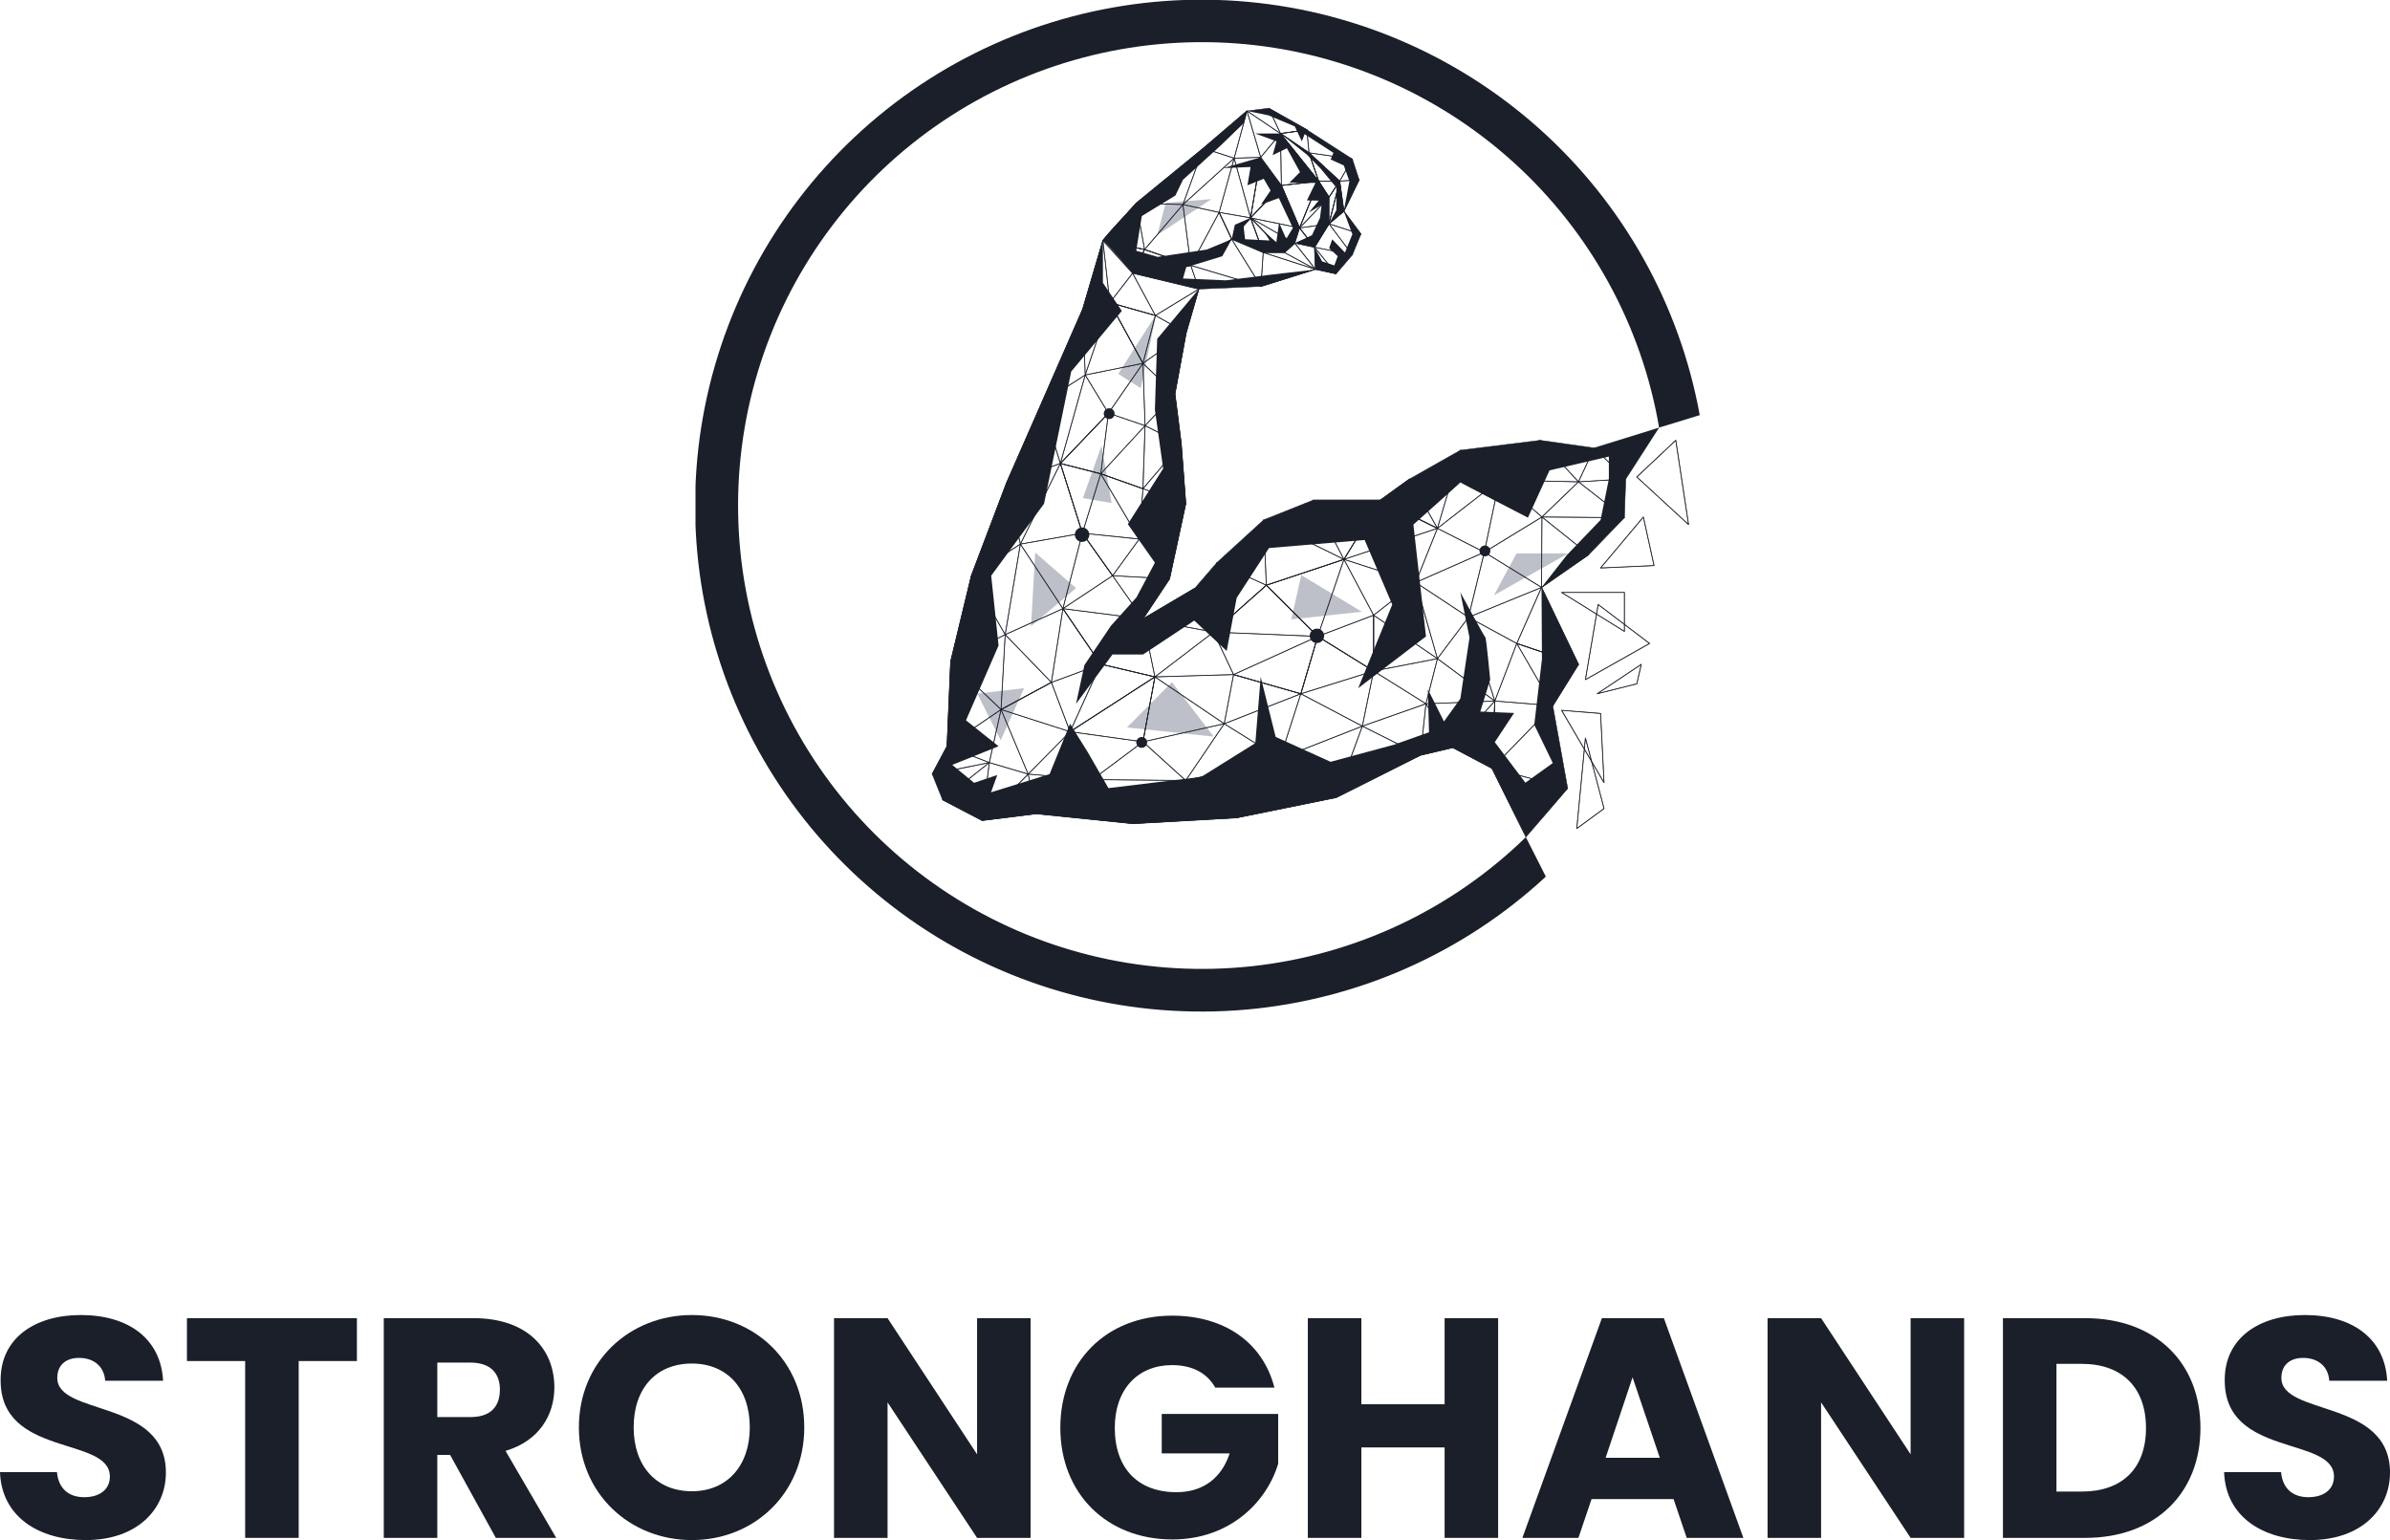 <svg width="2400" height="1547" viewBox="0 0 2400 1547" fill="none" xmlns="http://www.w3.org/2000/svg">
<path d="M166.591 1478.74C166.591 1404.87 57.521 1422.16 57.521 1383.81C57.521 1369.98 67.265 1363.38 80.152 1363.7C94.611 1364.01 104.669 1372.5 105.612 1386.64H163.762C161.562 1344.52 129.187 1320.63 81.095 1320.63C34.89 1320.63 0.629 1343.89 0.629 1385.7C0 1463.97 110.327 1441.96 110.327 1482.83C110.327 1495.71 100.269 1503.57 84.553 1503.57C69.465 1503.57 58.778 1495.4 57.207 1478.42H0C1.572 1523.06 38.662 1546.63 86.124 1546.63C137.673 1546.63 166.591 1515.83 166.591 1478.74Z" fill="#1A1F29"/>
<path d="M187.724 1366.84H246.188V1544.43H299.937V1366.84H358.401V1323.78H187.724V1366.84Z" fill="#1A1F29"/>
<path d="M501.99 1395.44C501.99 1412.73 492.561 1423.1 472.444 1423.1H439.126V1368.41H472.444C492.561 1368.41 501.99 1379.1 501.99 1395.44ZM385.377 1323.78V1544.43H439.126V1461.14H452.013L497.904 1544.43H558.568L507.648 1457.05C541.595 1446.99 556.682 1420.9 556.682 1393.24C556.682 1354.9 529.651 1323.78 475.587 1323.78H385.377Z" fill="#1A1F29"/>
<path d="M807.62 1433.48C807.62 1367.15 757.643 1320.63 694.778 1320.63C632.228 1320.63 581.308 1367.15 581.308 1433.48C581.308 1499.8 632.228 1546.63 694.778 1546.63C757.328 1546.63 807.62 1499.8 807.62 1433.48ZM636.314 1433.48C636.314 1394.19 658.945 1369.35 694.778 1369.35C729.982 1369.35 752.928 1394.19 752.928 1433.48C752.928 1472.14 729.982 1497.6 694.778 1497.6C658.945 1497.6 636.314 1472.14 636.314 1433.48Z" fill="#1A1F29"/>
<path d="M981.168 1323.78V1460.51L891.271 1323.78H837.522V1544.43H891.271V1408.33L981.168 1544.43H1034.92V1323.78H981.168Z" fill="#1A1F29"/>
<path d="M1176.98 1321.26C1110.97 1321.26 1064.76 1367.78 1064.76 1433.79C1064.76 1499.8 1111.28 1546 1177.29 1546C1235.44 1546 1272.22 1507.97 1283.53 1469.94V1419.96H1166.6V1459.57H1234.81C1226.64 1484.4 1208.09 1498.54 1181.38 1498.54C1142.71 1498.54 1119.45 1474.65 1119.45 1433.79C1119.45 1395.44 1142.4 1370.93 1176.98 1370.93C1197.09 1370.93 1212.18 1378.78 1220.35 1393.56H1279.76C1268.13 1348.3 1229.78 1321.26 1176.98 1321.26Z" fill="#1A1F29"/>
<path d="M1450.66 1544.43H1504.41V1323.78H1450.66V1410.22H1367.05V1323.78H1313.3V1544.43H1367.05V1453.59H1450.66V1544.43Z" fill="#1A1F29"/>
<path d="M1693.77 1544.43H1750.67L1670.83 1323.78H1608.59L1528.75 1544.43H1585.02L1598.22 1505.46H1680.57L1693.77 1544.43ZM1666.74 1463.97H1612.36L1639.4 1383.18L1666.74 1463.97Z" fill="#1A1F29"/>
<path d="M1918.61 1323.78V1460.51L1828.71 1323.78H1774.96V1544.43H1828.71V1408.33L1918.61 1544.43H1972.36V1323.78H1918.61Z" fill="#1A1F29"/>
<path d="M2093.99 1323.78H2011.32V1544.43H2093.99C2164.4 1544.43 2209.66 1499.48 2209.66 1434.11C2209.66 1368.41 2164.4 1323.78 2093.99 1323.78ZM2065.07 1497.91V1369.67H2090.53C2131.08 1369.67 2154.97 1393.56 2154.97 1434.11C2154.97 1474.65 2131.08 1497.91 2090.53 1497.91H2065.07Z" fill="#1A1F29"/>
<path d="M2400 1478.74C2400 1404.87 2290.93 1422.16 2290.93 1383.81C2290.93 1369.98 2300.67 1363.38 2313.56 1363.7C2328.02 1364.01 2338.08 1372.5 2339.02 1386.64H2397.17C2394.97 1344.52 2362.6 1320.63 2314.5 1320.63C2268.3 1320.63 2234.04 1343.89 2234.04 1385.7C2233.41 1463.97 2343.74 1441.96 2343.74 1482.83C2343.74 1495.71 2333.68 1503.57 2317.96 1503.57C2302.87 1503.57 2292.19 1495.4 2290.62 1478.42H2233.41C2234.98 1523.06 2272.07 1546.63 2319.53 1546.63C2371.08 1546.63 2400 1515.83 2400 1478.74Z" fill="#1A1F29"/>
<g clip-path="url(#clip0_25_1258)">
<path d="M1532.24 840.712L1498.07 771.711L1458.87 750.998L1426.39 758.66L1341.87 801.122H1341.81L1241.87 821.453L1137.82 827.33L1040.57 817.39L986.326 824.162H986.192L946.397 803.379L946.291 803.259L935.891 777.503V777.312L950.789 749.347L954.411 664.451L975.198 578.102L1010.5 484.981L1045.81 404.557L1086.96 310.568L1107.31 241.432L1107.35 241.347L1140.82 203.845L1208.21 148.72L1252.07 111.224L1252.19 111.167L1273.9 108.458H1274.04L1312.48 130.145L1358.16 159.52L1358.26 159.64L1365.04 180.43V180.6L1349.72 212.106L1366.83 235.041V235.259L1358.26 256.085L1358.21 256.148L1341.94 275.132L1341.71 275.203L1320.97 270.702L1266.3 287.831H1266.25L1204 290.54L1191.38 334.208L1180.08 395.584L1186.44 445.672L1190.96 505.778V505.841L1174.68 581.326V581.404L1148.49 620.811L1199.61 590.603L1221.75 564.875L1268.8 521.933L1268.87 521.891L1318.62 502.003H1318.7H1386.01L1415.35 480.839L1466.47 451.915H1466.56L1546.6 441.975H1546.66L1600.88 449.651L1666.05 429.474L1632.78 481.129L1631.43 519.929L1631.36 520.078L1595.63 557.129L1548.28 590.039L1585.28 667.132V667.344L1559.55 708.839L1574.45 791.443L1574.41 791.626L1532.24 840.712ZM1458.87 750.54H1459.02L1498.36 771.33L1498.46 771.421L1532.26 840.691L1573.96 791.372L1559.05 708.783V708.621L1584.77 667.153L1547.73 590.003L1547.81 589.714L1595.3 556.734L1630.93 519.774L1632.28 480.973L1632.32 480.854L1666 429.397L1600.92 450.018H1600.82L1546.58 442.342L1466.63 452.31L1415.57 481.234L1386.2 502.455L1386.06 502.497H1318.74L1269.08 522.349L1222.07 565.22L1199.93 590.956L1199.87 591.005L1147.86 621.728L1147.56 621.411L1174.22 581.199L1190.48 505.82L1185.96 445.757L1179.61 395.612V395.548L1190.91 334.095L1203.57 290.243L1203.79 290.081L1266.16 287.372L1320.85 270.208H1320.97L1341.64 274.702L1357.81 255.852L1366.37 235.231L1349.26 212.289V212.056L1364.6 180.508L1357.87 159.887L1312.26 130.561L1273.87 108.917L1252.31 111.612L1208.5 149.065L1141.13 204.197L1107.72 241.637L1087.39 310.723L1046.22 404.734L1010.92 485.157L975.657 578.236L954.863 664.55L951.248 749.453V749.545L936.364 777.425L946.694 803.005L986.354 823.725L1040.55 816.952H1040.6L1137.84 826.892L1241.82 821.016L1341.71 800.698L1426.25 758.236H1426.29L1458.87 750.54Z" fill="#1A1F29"/>
<g opacity="0.5">
<path d="M1216.57 199.937L1162.08 236.085L1170.66 203.633L1216.57 199.937Z" fill="#7B8291"/>
<path d="M981.406 696.599L1004.88 743.485L1028.41 691.083L981.406 696.599Z" fill="#7B8291"/>
<path d="M1161 315.646L1122.9 375.505L1145.55 389.84L1161 315.646Z" fill="#7B8291"/>
<path d="M1574.6 555.859L1500.17 597.87L1522.83 555.859H1574.6Z" fill="#7B8291"/>
<path d="M1106.11 447.668L1087.4 500.226L1116.28 505.206L1106.11 447.668Z" fill="#7B8291"/>
<path d="M1039.55 554.949L1035.34 628.903L1080.53 590.61L1039.55 554.949Z" fill="#7B8291"/>
<path d="M1176.8 685.115L1131.65 730.561L1218.87 739.774L1176.8 685.115Z" fill="#7B8291"/>
<path d="M1306.78 577.594L1367.58 614.342L1296.64 622.01L1306.78 577.594Z" fill="#7B8291"/>
</g>
<path d="M1349.66 212.254L1349.23 212.191L1345.02 181.968L1345.24 181.707L1364.81 180.296L1365.03 180.621L1349.66 212.254ZM1345.51 182.145L1349.57 211.386L1364.46 180.783L1345.51 182.145Z" fill="#1A1F29" stroke="#1A1F29" stroke-width="0.4"/>
<path d="M1345.09 182.102L1314.31 153.644L1314.49 153.256L1358.07 159.52L1358.24 159.852L1345.45 182.046L1345.09 182.102ZM1315.15 153.792L1345.19 181.58L1357.67 159.915L1315.15 153.792Z" fill="#1A1F29" stroke="#1A1F29" stroke-width="0.4"/>
<path d="M1314.33 153.665L1285.7 134.286L1285.79 133.876L1312.33 130.145L1312.59 130.349L1314.71 153.46L1314.33 153.665ZM1286.44 134.236L1314.19 153.023L1312.16 130.631L1286.44 134.236Z" fill="#1A1F29" stroke="#1A1F29" stroke-width="0.4"/>
<path d="M1334.69 224.946L1334.33 224.72L1345.03 181.884H1345.48L1349.68 212.106L1349.6 212.311L1334.69 224.946ZM1345.19 183.125L1334.94 224.148L1349.21 212.064L1345.19 183.125Z" fill="#1A1F29" stroke="#1A1F29" stroke-width="0.4"/>
<path d="M1345.25 182.159H1324.16L1323.95 182.01L1314.25 153.552L1314.61 153.312L1345.41 181.771L1345.25 182.159ZM1324.32 181.707H1344.67L1314.96 154.25L1324.32 181.707Z" fill="#1A1F29" stroke="#1A1F29" stroke-width="0.4"/>
<path d="M1334.77 224.825L1334.33 224.776V198.011V197.884L1345.03 181.813L1345.43 181.989L1334.77 224.825ZM1334.77 198.081V222.928L1344.71 183.139L1334.77 198.081Z" fill="#1A1F29" stroke="#1A1F29" stroke-width="0.4"/>
<path d="M1334.74 198.138H1334.36L1324 182.06L1324.19 181.708H1345.29L1345.48 182.06L1334.74 198.138ZM1324.58 182.159L1334.55 197.595L1344.83 182.159H1324.58Z" fill="#1A1F29" stroke="#1A1F29" stroke-width="0.4"/>
<path d="M1324 182.074L1285.67 134.236L1285.97 133.912L1314.61 153.291L1314.7 153.404L1324.39 181.862L1324 182.074ZM1286.93 135.118L1323.53 180.79L1314.27 153.622L1286.93 135.118Z" fill="#1A1F29" stroke="#1A1F29" stroke-width="0.4"/>
<path d="M1319.82 248.444L1304.81 229.065L1304.96 228.705L1334.52 224.55L1334.74 224.896L1320.2 248.43L1319.82 248.444ZM1305.41 229.101L1319.98 247.915L1334.1 225.065L1305.41 229.101Z" fill="#1A1F29" stroke="#1A1F29" stroke-width="0.4"/>
<path d="M1319.96 248.529L1300.1 244.381L1299.93 244.092L1304.78 228.868L1305.17 228.797L1320.18 248.177L1319.96 248.529ZM1300.44 243.986L1319.45 247.965L1305.07 229.404L1300.44 243.986Z" fill="#1A1F29" stroke="#1A1F29" stroke-width="0.4"/>
<path d="M1305.16 229.086L1304.78 228.839L1323.95 181.848L1324.35 181.813L1334.74 197.884V198.166L1305.16 229.086ZM1324.22 182.42L1305.65 227.908L1334.26 197.982L1324.22 182.42Z" fill="#1A1F29" stroke="#1A1F29" stroke-width="0.4"/>
<path d="M1304.78 229.016L1286.54 186.328L1286.72 186.018L1324.15 181.714L1324.39 182.018L1305.22 229.016H1304.78ZM1287.08 186.434L1304.99 228.339L1323.81 182.201L1287.08 186.434Z" fill="#1A1F29" stroke="#1A1F29" stroke-width="0.4"/>
<path d="M1286.77 186.469L1286.52 186.243L1285.6 134.102L1286 133.954L1324.34 181.792L1324.19 182.159L1286.77 186.469ZM1286.07 134.758L1286.98 185.989L1323.74 181.757L1286.07 134.758Z" fill="#1A1F29" stroke="#1A1F29" stroke-width="0.4"/>
<path d="M1268.41 253.827L1236.77 240.423L1236.7 240.063L1255.63 218.603L1256.01 218.674L1268.72 253.517L1268.41 253.827ZM1237.24 240.148L1268.11 253.206L1255.72 219.21L1237.24 240.148Z" fill="#1A1F29" stroke="#1A1F29" stroke-width="0.4"/>
<path d="M1289.9 253.785H1289.59L1255.64 218.949L1255.92 218.596L1300.25 243.993L1300.29 244.36L1289.9 253.785ZM1257.09 219.774L1289.76 253.305L1299.76 244.198L1257.09 219.774Z" fill="#1A1F29" stroke="#1A1F29" stroke-width="0.4"/>
<path d="M1289.75 253.841H1268.51L1268.29 253.693L1255.58 218.85L1255.96 218.617L1289.91 253.46L1289.75 253.841ZM1268.66 253.39H1289.21L1256.37 219.69L1268.66 253.39Z" fill="#1A1F29" stroke="#1A1F29" stroke-width="0.4"/>
<path d="M1304.94 229.15L1255.75 218.998L1255.63 218.617L1286.58 186.088L1286.96 186.152L1305.2 228.84L1304.94 229.15ZM1256.22 218.639L1304.59 228.621L1286.64 186.646L1256.22 218.639Z" fill="#1A1F29" stroke="#1A1F29" stroke-width="0.4"/>
<path d="M1255.97 218.928L1255.58 218.737L1265.74 157.976L1266.15 157.884L1286.93 186.102V186.392L1255.97 218.928ZM1266.1 158.582L1256.15 218.088L1286.45 186.244L1266.1 158.582Z" fill="#1A1F29" stroke="#1A1F29" stroke-width="0.4"/>
<path d="M1266.14 158.159L1265.74 158.081L1251.98 111.464L1252.32 111.21L1285.93 133.919L1285.97 134.251L1266.14 158.159ZM1252.61 111.937L1266.06 157.545L1285.49 134.145L1252.61 111.937Z" fill="#1A1F29" stroke="#1A1F29" stroke-width="0.4"/>
<path d="M1285.88 134.321L1285.64 134.194L1273.75 108.797L1274.06 108.508L1312.5 130.194L1312.42 130.617L1285.88 134.321ZM1274.45 109.227L1285.98 133.848L1311.7 130.236L1274.45 109.227Z" fill="#1A1F29" stroke="#1A1F29" stroke-width="0.4"/>
<path d="M1239.27 159.076L1208.3 149.115L1208.22 148.727L1252.08 111.224L1252.45 111.45L1239.56 158.921L1239.27 159.076ZM1208.82 148.804L1239.18 158.575L1251.81 112.014L1208.82 148.804Z" fill="#1A1F29" stroke="#1A1F29" stroke-width="0.4"/>
<path d="M1187.9 205.658L1140.96 204.247L1140.82 203.852L1208.21 148.72L1208.57 148.974L1188.09 205.51L1187.9 205.658ZM1141.58 203.817L1187.75 205.228L1207.86 149.623L1141.58 203.817Z" fill="#1A1F29" stroke="#1A1F29" stroke-width="0.4"/>
<path d="M1255.58 218.836L1239.11 158.921L1239.32 158.639L1265.96 157.792L1266.19 158.053L1256.03 218.815L1255.58 218.836ZM1239.63 159.076L1255.75 217.729L1265.7 158.251L1239.63 159.076Z" fill="#1A1F29" stroke="#1A1F29" stroke-width="0.4"/>
<path d="M1224.19 213.538L1187.86 205.651L1187.73 205.291L1239.15 158.73L1239.52 158.956L1224.45 213.375L1224.19 213.538ZM1188.39 205.291L1224.08 213.051L1238.91 159.555L1188.39 205.291Z" fill="#1A1F29" stroke="#1A1F29" stroke-width="0.4"/>
<path d="M1237.04 240.381L1236.66 240.332L1224.04 213.411L1224.28 213.094L1255.84 218.554L1255.97 218.928L1237.04 240.381ZM1224.63 213.609L1236.92 239.824L1255.37 218.928L1224.63 213.609Z" fill="#1A1F29" stroke="#1A1F29" stroke-width="0.4"/>
<path d="M1149.29 250.836L1107.46 241.75L1107.33 241.376L1140.8 203.873L1141.19 203.986L1149.57 250.547L1149.29 250.836ZM1107.94 241.39L1149.07 250.321L1140.84 204.522L1107.94 241.39Z" fill="#1A1F29" stroke="#1A1F29" stroke-width="0.4"/>
<path d="M1195.69 266.751L1149.27 250.829L1149.17 250.469L1187.73 205.291L1188.12 205.411L1195.98 266.518L1195.69 266.751ZM1149.73 250.526L1195.5 266.208L1187.73 205.996L1149.73 250.526Z" fill="#1A1F29" stroke="#1A1F29" stroke-width="0.4"/>
<path d="M1195.89 266.73L1195.56 266.427L1224.04 213.207H1224.45L1237.07 240.127L1236.99 240.409L1195.89 266.73ZM1224.23 213.82L1196.37 265.877L1236.61 240.148L1224.23 213.82Z" fill="#1A1F29" stroke="#1A1F29" stroke-width="0.4"/>
<path d="M1137.36 274.603L1137.13 274.279L1149.14 250.512L1149.41 250.406L1195.83 266.321L1195.79 266.758L1137.36 274.603ZM1149.45 250.893L1137.73 274.102L1194.78 266.441L1149.45 250.893Z" fill="#1A1F29" stroke="#1A1F29" stroke-width="0.4"/>
<path d="M1137.17 274.533L1107.33 241.679L1107.55 241.305L1149.39 250.399L1149.54 250.716L1137.54 274.483L1137.17 274.533ZM1108.14 241.898L1137.28 273.989L1149.01 250.773L1108.14 241.898Z" fill="#1A1F29" stroke="#1A1F29" stroke-width="0.4"/>
<path d="M1203.78 290.547L1137.28 274.603V274.159L1195.71 266.314L1195.96 266.462L1204.02 290.25L1203.78 290.547ZM1138.57 274.427L1203.48 289.989L1195.6 266.765L1138.57 274.427Z" fill="#1A1F29" stroke="#1A1F29" stroke-width="0.4"/>
<path d="M1266.18 287.831L1195.69 266.751L1195.64 266.349L1236.75 240.042L1237.06 240.113L1266.43 287.499L1266.18 287.831ZM1196.27 266.462L1265.71 287.231L1236.76 240.55L1196.27 266.462Z" fill="#1A1F29" stroke="#1A1F29" stroke-width="0.4"/>
<path d="M1266.3 287.831L1266.01 287.598L1268.28 253.601L1268.58 253.404L1321.03 270.229V270.66L1266.3 287.831ZM1268.71 253.919L1266.49 287.302L1320.21 270.441L1268.71 253.919Z" fill="#1A1F29" stroke="#1A1F29" stroke-width="0.4"/>
<path d="M1320.86 270.645L1289.65 253.813L1289.6 253.446L1300 243.986H1300.33L1321.14 270.279L1320.86 270.645ZM1290.11 253.566L1320.07 269.728L1300.09 244.487L1290.11 253.566Z" fill="#1A1F29" stroke="#1A1F29" stroke-width="0.4"/>
<path d="M1341.71 275.182L1320.91 270.667L1320.73 270.455L1319.77 248.324L1320.17 248.176L1341.93 274.829L1341.71 275.182ZM1321.18 270.243L1341.18 274.582L1320.25 248.959L1321.18 270.243Z" fill="#1A1F29" stroke="#1A1F29" stroke-width="0.4"/>
<path d="M1358 256.205L1319.96 248.529L1319.81 248.191L1334.35 224.656H1334.73L1358.23 255.866L1358 256.205ZM1320.37 248.148L1357.51 255.647L1334.6 225.171L1320.37 248.148Z" fill="#1A1F29" stroke="#1A1F29" stroke-width="0.4"/>
<path d="M1366.57 235.414L1334.48 224.988L1334.4 224.6L1349.3 211.986H1349.63L1366.82 235.033L1366.57 235.414ZM1335 224.684L1366.03 234.765L1349.42 212.487L1335 224.684Z" fill="#1A1F29" stroke="#1A1F29" stroke-width="0.4"/>
<path d="M1087.2 310.878L1086.93 310.596L1107.29 241.46L1107.72 241.503L1114.7 303.887L1114.52 304.134L1087.2 310.878ZM1107.4 242.667L1087.47 310.349L1114.21 303.746L1107.4 242.667Z" fill="#1A1F29" stroke="#1A1F29" stroke-width="0.4"/>
<path d="M1046.12 404.832L1045.79 404.557L1086.94 310.568L1087.37 310.653L1089.99 376.586L1089.88 376.79L1046.12 404.832ZM1086.96 311.647L1046.51 404.049L1089.54 376.473L1086.96 311.647Z" fill="#1A1F29" stroke="#1A1F29" stroke-width="0.4"/>
<path d="M1010.8 485.284L1010.51 484.98L1045.81 404.557H1046.24L1065.06 465.34L1064.93 465.622L1010.8 485.284ZM1045.96 405.291L1011.14 484.656L1064.54 465.263L1045.96 405.291Z" fill="#1A1F29" stroke="#1A1F29" stroke-width="0.4"/>
<path d="M975.565 578.342L975.233 578.074L1010.54 484.995H1010.97L1024.89 546.37L1024.79 546.61L975.565 578.342ZM1010.66 485.855L975.897 577.566L1024.38 546.286L1010.66 485.855Z" fill="#1A1F29" stroke="#1A1F29" stroke-width="0.4"/>
<path d="M954.722 664.663L954.397 664.409L975.199 578.102L975.615 578.046L1009.56 637.213L1009.47 637.524L954.722 664.663ZM975.509 578.758L954.976 664.042L1009.09 637.228L975.509 578.758Z" fill="#1A1F29" stroke="#1A1F29" stroke-width="0.4"/>
<path d="M951.149 749.594L950.796 749.397L954.418 664.452L954.799 664.296L1005.4 712.381V712.727L951.149 749.594ZM954.842 664.938L951.269 748.938L1004.85 712.522L954.842 664.938Z" fill="#1A1F29" stroke="#1A1F29" stroke-width="0.4"/>
<path d="M936.145 777.644L935.897 777.312L950.824 749.298L951.107 749.199L993.542 765.63L993.507 766.06L936.145 777.644ZM951.128 749.693L936.526 777.107L992.66 765.771L951.128 749.693Z" fill="#1A1F29" stroke="#1A1F29" stroke-width="0.4"/>
<path d="M986.192 824.162L946.397 803.379L946.361 802.998L993.323 765.665L993.683 765.87L986.495 823.986L986.192 824.162ZM946.912 803.139L986.114 823.598L993.175 766.349L946.912 803.139Z" fill="#1A1F29" stroke="#1A1F29" stroke-width="0.4"/>
<path d="M986.326 824.184L986.136 823.803L1032.33 777.242L1032.71 777.355L1040.79 817.115L1040.6 817.39L986.326 824.184ZM1032.36 777.884L986.919 823.654L1040.3 816.988L1032.36 777.884Z" fill="#1A1F29" stroke="#1A1F29" stroke-width="0.4"/>
<path d="M1137.77 827.351L1040.55 817.411L1040.45 816.995L1096.8 782.723L1097.09 782.766L1137.96 826.97L1137.77 827.351ZM1041.26 817.03L1137.23 826.843L1096.88 783.203L1041.26 817.03Z" fill="#1A1F29" stroke="#1A1F29" stroke-width="0.4"/>
<path d="M1137.82 827.351L1137.65 826.949L1190.53 783.661H1190.82L1241.95 821.051L1241.83 821.453L1137.82 827.351ZM1190.69 784.127L1138.48 826.864L1241.17 821.058L1190.69 784.127Z" fill="#1A1F29" stroke="#1A1F29" stroke-width="0.4"/>
<path d="M1191.05 334.391L1160.09 317.037V316.642L1203.71 290.13L1204.05 290.391L1191.39 334.215L1191.05 334.391ZM1160.64 316.825L1191.01 333.82L1203.43 290.786L1160.64 316.825Z" fill="#1A1F29" stroke="#1A1F29" stroke-width="0.4"/>
<path d="M1179.7 395.767L1147.57 365.037V364.692L1191.01 333.961L1191.36 334.187L1180.06 395.64L1179.7 395.767ZM1148.08 364.903L1179.72 395.147L1190.84 334.653L1148.08 364.903Z" fill="#1A1F29" stroke="#1A1F29" stroke-width="0.4"/>
<path d="M1186.09 445.968L1149.78 427.69L1149.71 427.33L1179.69 395.45L1180.08 395.577L1186.44 445.735L1186.09 445.968ZM1150.25 427.421L1185.91 445.369L1179.69 396.113L1150.25 427.421Z" fill="#1A1F29" stroke="#1A1F29" stroke-width="0.4"/>
<path d="M1190.64 506.074L1147.65 491.005L1147.55 490.646L1186.02 445.602L1186.42 445.736L1190.94 505.827L1190.64 506.074ZM1148.11 490.702L1190.48 505.517L1186.02 446.314L1148.11 490.702Z" fill="#1A1F29" stroke="#1A1F29" stroke-width="0.4"/>
<path d="M1174.25 581.453L1143.85 541.475L1143.9 541.157L1190.55 505.679L1190.91 505.905L1174.63 581.39L1174.25 581.453ZM1144.35 541.383L1174.31 580.79L1190.36 506.406L1144.35 541.383Z" fill="#1A1F29" stroke="#1A1F29" stroke-width="0.4"/>
<path d="M1147.57 621.665L1117.06 578.286L1117.26 577.933L1174.45 581.094L1174.62 581.446L1147.95 621.658L1147.57 621.665ZM1117.69 578.406L1147.74 621.136L1174.02 581.524L1117.69 578.406Z" fill="#1A1F29" stroke="#1A1F29" stroke-width="0.4"/>
<path d="M1160.14 317.051L1114.41 304.134L1114.3 303.774L1137.16 274.243H1137.54L1160.4 316.755L1160.14 317.051ZM1114.85 303.788L1159.75 316.487L1137.3 274.808L1114.85 303.788Z" fill="#1A1F29" stroke="#1A1F29" stroke-width="0.4"/>
<path d="M1147.53 364.988L1114.3 304.056L1114.56 303.732L1160.28 316.656L1160.45 316.931L1147.97 364.974L1147.53 364.988ZM1114.93 304.282L1147.65 364.247L1159.92 316.981L1114.93 304.282Z" fill="#1A1F29" stroke="#1A1F29" stroke-width="0.4"/>
<path d="M1089.8 376.818L1089.55 376.522L1114.26 303.859L1114.68 303.824L1147.93 364.79L1147.78 365.115L1089.8 376.818ZM1114.52 304.48L1090.1 376.296L1147.38 364.727L1114.52 304.48Z" fill="#1A1F29" stroke="#1A1F29" stroke-width="0.4"/>
<path d="M1149.81 427.704L1113.01 415.111L1112.9 414.772L1147.54 364.755L1147.96 364.875L1150.07 427.478L1149.81 427.704ZM1113.44 414.815L1149.64 427.203L1147.52 365.609L1113.44 414.815Z" fill="#1A1F29" stroke="#1A1F29" stroke-width="0.4"/>
<path d="M1064.98 465.609L1064.6 465.39L1089.54 376.557L1089.95 376.501L1113.25 414.801V415.076L1064.98 465.609ZM1089.84 377.178L1065.28 464.656L1112.8 414.907L1089.84 377.178Z" fill="#1A1F29" stroke="#1A1F29" stroke-width="0.4"/>
<path d="M1147.65 491.005L1105.29 476.007L1105.2 475.647L1149.73 427.323L1150.12 427.478L1148 490.801L1147.65 491.005ZM1105.75 475.697L1147.48 490.49L1149.6 428.085L1105.75 475.697Z" fill="#1A1F29" stroke="#1A1F29" stroke-width="0.4"/>
<path d="M1105.29 476.028L1064.77 465.644L1064.66 465.27L1112.92 414.744L1113.31 414.928L1105.58 475.838L1105.29 476.028ZM1065.25 465.305L1105.16 475.527L1112.77 415.562L1065.25 465.305Z" fill="#1A1F29" stroke="#1A1F29" stroke-width="0.4"/>
<path d="M1143.84 541.453L1105.15 475.922L1105.42 475.598L1147.79 490.596L1147.93 490.822L1144.24 541.354L1143.84 541.453ZM1105.86 476.233L1143.86 540.6L1147.49 490.963L1105.86 476.233Z" fill="#1A1F29" stroke="#1A1F29" stroke-width="0.4"/>
<path d="M1117.42 578.286H1117.06L1086.76 535.584L1086.96 535.231L1144.07 541.115L1144.23 541.474L1117.42 578.286ZM1087.4 535.732L1117.25 577.778L1143.62 541.531L1087.4 535.732Z" fill="#1A1F29" stroke="#1A1F29" stroke-width="0.4"/>
<path d="M1024.67 546.638L1024.43 546.314L1064.62 465.326L1065.03 465.361L1087.14 535.386L1086.96 535.675L1024.67 546.638ZM1064.77 466.032L1025.04 546.116L1086.63 535.28L1064.77 466.032Z" fill="#1A1F29" stroke="#1A1F29" stroke-width="0.4"/>
<path d="M1086.71 535.52L1064.6 465.496L1064.88 465.206L1105.41 475.591L1105.56 475.88L1087.14 535.52H1086.71ZM1065.16 465.749L1086.92 534.695L1105.06 475.972L1065.16 465.749Z" fill="#1A1F29" stroke="#1A1F29" stroke-width="0.4"/>
<path d="M1105.51 667.125H1105.16L1067.17 611.393L1067.39 611.041L1147.78 621.326L1147.91 621.7L1105.51 667.125ZM1067.83 611.541L1105.38 666.61L1147.29 621.7L1067.83 611.541Z" fill="#1A1F29" stroke="#1A1F29" stroke-width="0.4"/>
<path d="M1067.48 611.443L1067.14 611.196L1086.7 535.4L1087.11 535.323L1117.42 578.025L1117.37 578.342L1067.48 611.443ZM1087.02 535.958L1067.7 610.737L1116.9 578.095L1087.02 535.958Z" fill="#1A1F29" stroke="#1A1F29" stroke-width="0.4"/>
<path d="M1009.49 637.531L1009.17 637.284L1024.41 546.377L1024.83 546.293L1067.55 611.125L1067.45 611.457L1009.49 637.531ZM1024.77 547.019L1009.69 636.945L1067.02 611.153L1024.77 547.019Z" fill="#1A1F29" stroke="#1A1F29" stroke-width="0.4"/>
<path d="M1241.86 821.474L1241.63 821.115L1285.17 761.552L1285.49 761.503L1341.88 800.734L1341.8 801.143L1241.86 821.474ZM1285.42 761.997L1242.35 820.91L1341.2 800.804L1285.42 761.997Z" fill="#1A1F29" stroke="#1A1F29" stroke-width="0.4"/>
<path d="M1341.87 801.122L1341.55 800.84L1367.82 729.157L1368.14 729.03L1426.44 758.243V758.646L1341.87 801.122ZM1368.16 729.545L1342.17 800.459L1425.83 758.448L1368.16 729.545Z" fill="#1A1F29" stroke="#1A1F29" stroke-width="0.4"/>
<path d="M1426.39 758.667L1426.11 758.42L1431.7 706.751L1432.12 706.66L1459.08 750.646L1458.94 750.984L1426.39 758.667ZM1432.08 707.457L1426.59 758.152L1458.54 750.617L1432.08 707.457Z" fill="#1A1F29" stroke="#1A1F29" stroke-width="0.4"/>
<path d="M1498.13 771.781L1458.79 750.998L1458.72 750.646L1500.88 703.887L1501.28 704.049L1498.46 771.591L1498.13 771.781ZM1459.25 750.737L1498.03 771.196L1500.8 704.635L1459.25 750.737Z" fill="#1A1F29" stroke="#1A1F29" stroke-width="0.4"/>
<path d="M1532.24 840.713L1498.04 771.647L1498.3 771.33L1574.28 791.21L1574.4 791.57L1532.24 840.713ZM1498.67 771.894L1532.24 840.713L1573.83 791.563L1498.67 771.894Z" fill="#1A1F29" stroke="#1A1F29" stroke-width="0.4"/>
<path d="M1498.41 771.704L1498.02 771.541L1500.84 703.993L1501.09 703.781L1559.33 708.515L1559.47 708.896L1498.41 771.704ZM1501.28 704.247L1498.5 770.963L1558.81 708.924L1501.28 704.247Z" fill="#1A1F29" stroke="#1A1F29" stroke-width="0.4"/>
<path d="M1559.48 708.861H1559.13L1522.95 646.328L1523.22 645.997L1585.18 666.963L1585.3 667.295L1559.48 708.861ZM1523.61 646.61L1559.3 708.304L1584.72 667.295L1523.61 646.61Z" fill="#1A1F29" stroke="#1A1F29" stroke-width="0.4"/>
<path d="M1585 667.372L1523.03 646.406L1522.9 646.102L1547.78 589.799H1548.19L1585.25 667.076L1585 667.372ZM1523.42 646.06L1584.63 666.772L1547.99 590.476L1523.42 646.06Z" fill="#1A1F29" stroke="#1A1F29" stroke-width="0.4"/>
<path d="M1548.11 590.088L1547.76 589.905L1548.17 519.189L1548.54 519.012L1595.61 556.741V557.1L1548.11 590.088ZM1548.62 519.654L1548.21 589.495L1595.1 556.931L1548.62 519.654Z" fill="#1A1F29" stroke="#1A1F29" stroke-width="0.4"/>
<path d="M1631.2 520.092L1548.4 519.386L1548.24 518.998L1584.92 483.725H1585.21L1631.34 519.704L1631.2 520.092ZM1548.96 518.97L1630.54 519.633L1585.09 484.183L1548.96 518.97Z" fill="#1A1F29" stroke="#1A1F29" stroke-width="0.4"/>
<path d="M1585.09 484.113L1584.87 483.788L1600.7 449.735L1601.06 449.672L1632.72 480.846L1632.57 481.234L1585.09 484.113ZM1600.97 450.215L1585.44 483.64L1632.04 480.818L1600.97 450.215Z" fill="#1A1F29" stroke="#1A1F29" stroke-width="0.4"/>
<path d="M1585.06 484.113L1505.79 482.384L1505.63 481.996L1546.47 441.989H1546.79L1585.24 483.725L1585.06 484.113ZM1506.33 481.94L1584.55 483.647L1546.63 442.469L1506.33 481.94Z" fill="#1A1F29" stroke="#1A1F29" stroke-width="0.4"/>
<path d="M1443.57 530.786L1443.22 530.547L1466.36 452.028L1466.72 451.908L1505.93 481.975V482.335L1443.57 530.786ZM1466.7 452.48L1443.85 530.017L1505.42 482.173L1466.7 452.48Z" fill="#1A1F29" stroke="#1A1F29" stroke-width="0.4"/>
<path d="M1443.33 530.815L1385.98 502.448V502.06L1415.38 480.825L1415.7 480.896L1443.66 530.497L1443.33 530.815ZM1386.51 502.208L1442.87 530.081L1415.4 481.34L1386.51 502.208Z" fill="#1A1F29" stroke="#1A1F29" stroke-width="0.4"/>
<path d="M1490.64 554.737L1490.3 554.497L1505.54 482.109L1505.91 481.982L1548.52 519.019V519.379L1490.64 554.737ZM1505.91 482.582L1490.84 554.081L1547.99 519.161L1505.91 482.582Z" fill="#1A1F29" stroke="#1A1F29" stroke-width="0.4"/>
<path d="M1474.7 620.106L1474.39 619.845L1490.33 554.483L1490.67 554.349L1548.11 589.707V590.102L1474.7 620.106ZM1490.7 554.892L1474.94 619.52L1547.49 589.891L1490.7 554.892Z" fill="#1A1F29" stroke="#1A1F29" stroke-width="0.4"/>
<path d="M1421.7 585.157L1421.4 584.861L1443.23 530.54L1443.54 530.42L1490.65 554.356V554.766L1421.7 585.157ZM1443.56 530.921L1422.03 584.536L1490.02 554.554L1443.56 530.921Z" fill="#1A1F29" stroke="#1A1F29" stroke-width="0.4"/>
<path d="M1349.75 561.876H1349.36L1318.5 502.349L1318.7 502.018H1386.08L1386.27 502.363L1349.75 561.876ZM1319.06 502.469L1349.57 561.298L1385.67 502.469H1319.06Z" fill="#1A1F29" stroke="#1A1F29" stroke-width="0.4"/>
<path d="M1271.69 587.929L1271.39 587.725L1268.72 522.116L1269.05 521.905L1349.66 561.552V561.968L1271.69 587.929ZM1269.19 522.497L1271.84 587.4L1348.97 561.714L1269.19 522.497Z" fill="#1A1F29" stroke="#1A1F29" stroke-width="0.4"/>
<path d="M1218.8 634.956L1218.42 634.772L1221.69 565.079L1222.01 564.882L1271.72 587.549L1271.77 587.922L1218.8 634.956ZM1222.16 565.397L1218.9 634.257L1271.24 587.774L1222.16 565.397Z" fill="#1A1F29" stroke="#1A1F29" stroke-width="0.4"/>
<path d="M1218.58 635.005L1147.71 621.757L1147.63 621.34L1199.64 590.61L1199.97 590.716L1218.83 634.695L1218.58 635.005ZM1148.38 621.418L1218.28 634.483L1199.68 591.132L1148.38 621.418Z" fill="#1A1F29" stroke="#1A1F29" stroke-width="0.4"/>
<path d="M1159.68 680L1105.32 667.196L1105.2 666.822L1147.57 621.383L1147.96 621.489L1159.96 679.732L1159.68 680ZM1105.78 666.843L1159.44 679.478L1147.62 622.011L1105.78 666.843Z" fill="#1A1F29" stroke="#1A1F29" stroke-width="0.4"/>
<path d="M1159.74 680.007L1159.6 679.598L1218.49 634.603L1218.83 634.688L1238.92 677.376L1238.72 677.7L1159.74 680.007ZM1218.54 635.132L1160.43 679.534L1238.36 677.249L1218.54 635.132Z" fill="#1A1F29" stroke="#1A1F29" stroke-width="0.4"/>
<path d="M1349.63 561.975L1349.37 561.644L1385.89 502.123L1386.18 502.039L1443.54 530.406V530.822L1349.63 561.975ZM1386.14 502.54L1350.05 561.347L1442.82 530.568L1386.14 502.54Z" fill="#1A1F29" stroke="#1A1F29" stroke-width="0.4"/>
<path d="M1005.35 712.741L1005.02 712.529L1009.17 637.312L1009.56 637.164L1055.95 685.136L1055.89 685.496L1005.35 712.741ZM1009.58 637.855L1005.48 712.155L1055.4 685.256L1009.58 637.855Z" fill="#1A1F29" stroke="#1A1F29" stroke-width="0.4"/>
<path d="M1055.86 685.531L1055.56 685.284L1067.14 611.21L1067.55 611.118L1105.53 666.85L1105.43 667.189L1055.86 685.531ZM1067.5 611.852L1056.07 685.009L1105 666.899L1067.5 611.852Z" fill="#1A1F29" stroke="#1A1F29" stroke-width="0.4"/>
<path d="M1032.43 777.637L993.394 766.06L993.238 765.792L1005.02 712.522H1005.45L1032.7 777.425L1032.43 777.637ZM993.725 765.686L1032.09 777.065L1005.31 713.284L993.725 765.686Z" fill="#1A1F29" stroke="#1A1F29" stroke-width="0.4"/>
<path d="M1096.9 783.139L1032.47 777.644L1032.33 777.263L1074.36 734.653L1074.72 734.716L1097.12 782.822L1096.9 783.139ZM1032.99 777.235L1096.54 782.66L1074.44 735.196L1032.99 777.235Z" fill="#1A1F29" stroke="#1A1F29" stroke-width="0.4"/>
<path d="M1074.45 735.027L1005.17 712.755L1005.13 712.346L1055.67 685.115L1055.99 685.235L1074.73 734.73L1074.45 735.027ZM1005.81 712.522L1074.14 734.483L1055.69 685.637L1005.81 712.522Z" fill="#1A1F29" stroke="#1A1F29" stroke-width="0.4"/>
<path d="M1074.64 734.998L1074.31 734.716L1105.12 666.878L1105.37 666.751L1159.74 679.556L1159.81 679.965L1074.64 734.998ZM1105.48 667.238L1075.05 734.201L1159.17 679.88L1105.48 667.238Z" fill="#1A1F29" stroke="#1A1F29" stroke-width="0.4"/>
<path d="M1190.67 784.063L1096.92 783.139L1096.79 782.737L1147.62 744.804H1147.91L1190.84 783.654L1190.67 784.063ZM1097.59 782.695L1190.09 783.605L1147.72 745.277L1097.59 782.695Z" fill="#1A1F29" stroke="#1A1F29" stroke-width="0.4"/>
<path d="M1190.73 784.057L1190.49 783.711L1229.18 726.723L1229.48 726.66L1285.48 761.496L1285.42 761.912L1190.73 784.057ZM1229.42 727.153L1191.19 783.485L1284.78 761.616L1229.42 727.153Z" fill="#1A1F29" stroke="#1A1F29" stroke-width="0.4"/>
<path d="M1147.72 745.206L1074.49 735.034L1074.4 734.617L1159.61 679.591L1159.96 679.817L1147.96 745.023L1147.72 745.206ZM1075.15 734.667L1147.57 744.727L1159.42 680.254L1075.15 734.667Z" fill="#1A1F29" stroke="#1A1F29" stroke-width="0.4"/>
<path d="M1147.8 745.199L1147.53 744.938L1159.53 679.739L1159.87 679.591L1229.49 726.631L1229.41 727.041L1147.8 745.199ZM1159.9 680.162L1148.03 744.684L1228.8 726.744L1159.9 680.162Z" fill="#1A1F29" stroke="#1A1F29" stroke-width="0.4"/>
<path d="M1285.44 761.905L1285.15 761.63L1306.05 696.677L1306.37 696.543L1368.14 729.037V729.446L1285.44 761.905ZM1306.39 697.072L1285.72 761.312L1367.49 729.206L1306.39 697.072Z" fill="#1A1F29" stroke="#1A1F29" stroke-width="0.4"/>
<path d="M1368.11 729.453L1367.82 729.192L1379.11 673.855L1379.46 673.707L1432.03 706.589L1431.99 706.991L1368.11 729.453ZM1379.51 674.265L1368.34 728.896L1431.41 706.723L1379.51 674.265Z" fill="#1A1F29" stroke="#1A1F29" stroke-width="0.4"/>
<path d="M1501.27 704.056H1500.84L1474.4 619.972L1474.72 619.704L1523.22 646.01L1523.32 646.286L1501.27 704.056ZM1474.99 620.339L1501.08 703.351L1522.83 646.349L1474.99 620.339Z" fill="#1A1F29" stroke="#1A1F29" stroke-width="0.4"/>
<path d="M1431.94 706.998L1431.71 706.716L1443.22 661.383L1443.57 661.256L1501.19 703.824L1501.06 704.233L1431.94 706.998ZM1443.57 661.848L1432.22 706.568L1500.4 703.831L1443.57 661.848Z" fill="#1A1F29" stroke="#1A1F29" stroke-width="0.4"/>
<path d="M1443.62 661.573L1443.22 661.496L1421.39 585.009L1421.74 584.762L1474.74 619.718L1474.8 620.042L1443.62 661.573ZM1422 585.474L1443.53 660.96L1474.29 619.979L1422 585.474Z" fill="#1A1F29" stroke="#1A1F29" stroke-width="0.4"/>
<path d="M1229.45 727.062L1229.14 726.808L1238.49 677.425L1238.78 677.249L1306.35 696.522V696.945L1229.45 727.062ZM1238.89 677.757L1229.66 726.49L1305.55 696.769L1238.89 677.757Z" fill="#1A1F29" stroke="#1A1F29" stroke-width="0.4"/>
<path d="M1306.35 696.952L1306.07 696.67L1323.02 639.048L1323.35 638.921L1379.47 673.7L1379.41 674.109L1306.35 696.952ZM1323.39 639.457L1306.62 696.395L1378.83 673.82L1323.39 639.457Z" fill="#1A1F29" stroke="#1A1F29" stroke-width="0.4"/>
<path d="M1379.4 674.116L1379.13 673.898V617.827L1379.48 617.637L1443.57 661.249L1443.48 661.658L1379.4 674.116ZM1379.58 618.258V673.623L1442.86 661.319L1379.58 618.258Z" fill="#1A1F29" stroke="#1A1F29" stroke-width="0.4"/>
<path d="M1379.5 617.989L1379.16 617.919L1349.36 561.848L1349.63 561.531L1421.66 584.719L1421.73 585.115L1379.5 617.989ZM1350.02 562.13L1379.42 617.467L1421.14 585.016L1350.02 562.13Z" fill="#1A1F29" stroke="#1A1F29" stroke-width="0.4"/>
<path d="M1323.08 639.273L1271.46 587.873L1271.55 587.499L1349.49 561.552L1349.78 561.841L1323.45 639.153L1323.08 639.273ZM1272.04 587.817L1323.14 638.695L1349.2 562.116L1272.04 587.817Z" fill="#1A1F29" stroke="#1A1F29" stroke-width="0.4"/>
<path d="M1379.23 674.088L1323.11 639.302L1323.16 638.899L1379.27 617.615L1379.58 617.827V673.898L1379.23 674.088ZM1323.74 639.153L1379.13 673.482V618.152L1323.74 639.153Z" fill="#1A1F29" stroke="#1A1F29" stroke-width="0.4"/>
<path d="M1323.23 639.337L1218.61 635.012L1218.47 634.617L1271.47 587.549H1271.75L1323.37 638.942L1323.23 639.337ZM1219.19 634.582L1322.66 638.864L1271.61 588.028L1219.19 634.582Z" fill="#1A1F29" stroke="#1A1F29" stroke-width="0.4"/>
<path d="M1306.2 696.952L1238.65 677.693V677.27L1323.18 638.906L1323.49 639.175L1306.54 696.804L1306.2 696.952ZM1239.37 677.425L1306.1 696.473L1322.88 639.534L1239.37 677.425Z" fill="#1A1F29" stroke="#1A1F29" stroke-width="0.4"/>
<path d="M1695.46 526.984L1643.51 479.154V478.822L1682.65 441.997L1683.03 442.131L1695.85 526.787L1695.46 526.984ZM1643.99 479.012L1695.3 526.244L1682.64 442.61L1643.99 479.012Z" fill="#1A1F29" stroke="#1A1F29" stroke-width="0.4"/>
<path d="M1607.29 570.638L1607.11 570.265L1650.07 519.041L1650.46 519.139L1661.19 567.936L1660.99 568.212L1607.29 570.638ZM1650.12 519.69L1607.75 570.166L1660.66 567.774L1650.12 519.69Z" fill="#1A1F29" stroke="#1A1F29" stroke-width="0.4"/>
<path d="M1631.08 634.286L1568.02 595.175L1568.14 594.758H1631.2L1631.43 594.984V634.095L1631.08 634.286ZM1568.94 595.21L1630.98 633.686V595.21H1568.94Z" fill="#1A1F29" stroke="#1A1F29" stroke-width="0.4"/>
<path d="M1592.15 682.744L1591.82 682.512L1604.64 607.062L1605 606.921L1656.61 646.025V646.406L1592.15 682.744ZM1605.03 607.506L1592.32 682.116L1656.03 646.18L1605.03 607.506Z" fill="#1A1F29" stroke="#1A1F29" stroke-width="0.4"/>
<path d="M1610.55 786.145L1567.94 713.481L1568.16 713.136L1607.3 716.254L1607.51 716.466L1610.97 786.032L1610.55 786.145ZM1568.56 713.608L1610.48 785.122L1607.07 716.691L1568.56 713.608Z" fill="#1A1F29" stroke="#1A1F29" stroke-width="0.4"/>
<path d="M1583.52 832.247L1583.16 832.042L1591.81 741.037H1592.26L1610.96 811.986L1610.88 812.226L1583.52 832.247ZM1592.15 742.321L1583.67 831.584L1610.5 811.894L1592.15 742.321Z" fill="#1A1F29" stroke="#1A1F29" stroke-width="0.4"/>
<path d="M1603.87 696.959L1603.7 696.55L1648.03 666.984L1648.38 667.217L1643.87 686.751L1643.71 686.921L1603.87 696.959ZM1647.81 667.675L1605.03 696.198L1643.45 686.519L1647.81 667.675Z" fill="#1A1F29" stroke="#1A1F29" stroke-width="0.4"/>
<path d="M1255.8 218.772L1240.02 225.7L1236.87 240.233L1268.51 253.615H1289.75L1300.14 244.155L1304.99 228.924L1286.75 186.243L1265.96 158.018L1228.3 168.847L1255.8 167.704L1252.65 186.088L1269.02 179.548L1275.89 191.316L1266.24 205.432L1284.21 198.935L1298.3 228.924L1291.59 239.929L1284.44 223.675L1281.67 243.231L1269.23 232.557L1274.97 241.524L1250.26 240.233L1248.74 226.772L1255.8 218.772Z" fill="#1A1F29"/>
<path d="M1285.83 134.095L1324.16 181.933L1334.55 198.011V224.776L1320 248.31L1300.15 244.155L1317.47 236.198L1325.54 218.772L1327.09 205.813L1314.46 213.312L1324.16 201.467L1312.37 201.242L1320.96 183.704L1294.84 183.471L1305.45 172.861L1292.29 148.896L1277.97 155.788L1281.9 141.926L1260.42 134.095H1285.83Z" fill="#1A1F29"/>
<path d="M1252.22 111.394L1273.93 108.685L1312.37 130.371L1358.04 159.739L1364.83 180.529L1349.45 212.155L1355.04 181.933L1349.45 166.166L1336.25 160.17L1339.02 153.482L1310.07 134.702L1307.31 141.926L1300.15 126.942L1273.93 115.866L1252.22 111.394Z" fill="#1A1F29"/>
<path d="M1285.83 134.095L1314.46 153.481L1345.25 181.933L1349.45 212.155L1334.55 224.776L1342 210.928V188.395L1334.55 179.436L1326.01 169.171L1312.37 155.323L1285.83 134.095Z" fill="#1A1F29"/>
<path d="M1320 248.31L1320.96 270.448L1341.76 274.963L1358.04 255.986L1366.64 235.203L1349.45 212.155L1358.04 235.203L1350.59 253.616L1337.79 240.381L1334.71 249.235L1343.32 257.298L1339.9 266.54L1327.63 262.497L1320 248.31Z" fill="#1A1F29"/>
<path d="M1252.22 111.394L1208.35 148.896L1140.97 204.021C1140.97 204.021 1105.38 241.066 1107.5 241.524C1109.62 241.983 1137.34 274.385 1137.34 274.385L1203.83 290.328L1266.24 287.612L1319.77 270.815L1274.27 276.092L1230.99 281.538L1187.92 279.69L1191.18 268.402L1227.41 257.319L1236.88 240.254L1211.71 250.639L1162.52 257.976L1140.98 251.789L1146.59 216.953L1180.3 196.36L1187.92 180.551L1225.79 146.117L1248.87 123.796L1252.22 111.394Z" fill="#1A1F29"/>
<path d="M1107.5 241.524L1087.15 310.66L1046 404.642L1010.69 485.065L975.389 578.152L954.645 664.459L951.022 749.404L936.096 777.425L946.503 803.182L986.298 823.972L1040.57 817.192L1137.8 827.132L1241.82 821.256L1341.76 800.924L1426.33 758.448L1458.89 750.773L1498.24 771.556L1532.24 840.691L1574.22 791.407L1559.29 708.72L1585.07 667.146L1547.99 589.884L1548.4 661.933L1540.68 727.873L1559.29 766.286L1531.76 786.039L1501.04 745.312L1520.44 716.014L1486.49 714.603L1496.42 682.533C1496.42 682.533 1492.5 640.536 1491.57 640.078C1490.65 639.619 1466.48 594.97 1466.48 594.97L1475.66 640.31L1466.48 701.552L1450.01 724.529L1433.84 692.226L1434.99 735.372L1399.97 747.831L1336.16 765.058L1280.98 740.035L1265.96 679.781L1260.58 746.272L1206.29 780.191L1113.08 791.478L1092.3 755.351L1074.52 726.857L1053.97 777.425L995.153 795.69L1001.46 778.307L978.164 786.152L956.24 768.155L1002.74 749.411L970.016 723.393L1002.74 648.282L995.343 578.159L1048.43 505.82L1075.67 373.136L1126.51 312.24L1107.53 284.071L1107.5 241.524Z" fill="#1A1F29"/>
<path d="M1203.83 290.328L1191.17 334.159L1179.87 395.605L1186.23 445.764L1190.75 505.863L1174.43 581.305L1147.75 621.517L1199.73 590.808L1221.92 565.079L1268.93 522.124L1318.68 502.243H1386.06L1415.46 481.009L1466.56 452.085L1546.61 442.138L1600.88 449.82L1666.03 429.418L1632.56 481.009L1631.21 519.866L1595.48 556.917L1548 589.905L1573.11 557.778L1607.29 522.124L1615.6 481.009V458.504L1556.02 472.353L1534.32 519.866C1534.32 519.866 1466.11 484.593 1466.5 484.473C1466.89 484.353 1419.31 526.801 1419.31 526.801L1431.94 639.111L1363.88 691.083L1398.07 607.132L1370.35 542.272L1274.32 550.37L1241.84 600.459L1231.81 653.728L1199.25 623.21L1147.78 657.305H1117.12L1080.56 706.794L1088.95 667.944L1115.48 628.571L1141.26 599.88L1159.73 565.079L1132.54 526.37L1168.04 470.533L1159.73 411.464L1162.04 340.282L1203.83 290.328Z" fill="#1A1F29"/>
<path d="M1532.24 840.712C1457.72 913.386 1360.96 959.009 1257.44 970.294C1153.91 981.578 1049.59 957.873 961.132 902.964C872.674 848.056 805.186 765.112 769.448 667.383C733.71 569.654 731.784 462.777 763.977 363.825C796.17 264.874 860.626 179.557 947.047 121.502C1033.47 63.447 1136.87 36.004 1240.73 43.557C1344.6 51.111 1442.93 93.224 1520.03 163.17C1597.13 233.115 1648.54 326.859 1666.05 429.425L1706.87 416.903C1686.67 305.913 1630.08 204.794 1546.02 129.487C1461.95 54.18 1355.19 8.968 1242.56 0.978C1129.94 -7.013 1017.85 22.673 923.981 85.356C830.107 148.038 759.781 240.152 724.09 347.177C688.399 454.203 689.372 570.052 726.856 676.464C764.341 782.875 836.204 873.797 931.118 934.896C1026.03 995.995 1138.6 1023.8 1251.07 1013.92C1363.55 1004.04 1469.53 957.045 1552.32 880.338L1532.24 840.712Z" fill="#1A1F29"/>
<ellipse cx="1322.45" cy="638.549" rx="7.256" ry="7.256" fill="#1A1F29"/>
<ellipse cx="1086.62" cy="536.961" rx="7.256" ry="7.256" fill="#1A1F29"/>
<ellipse cx="1113.83" cy="415.42" rx="5.442" ry="5.442" fill="#1A1F29"/>
<ellipse cx="1146.49" cy="745.578" rx="5.442" ry="5.442" fill="#1A1F29"/>
<ellipse cx="1491.16" cy="553.288" rx="5.442" ry="5.442" fill="#1A1F29"/>
</g>
<defs>
<clipPath id="clip0_25_1258">
<rect width="1008.46" height="1015.87" fill="white" transform="translate(698.413)"/>
</clipPath>
</defs>
</svg>
